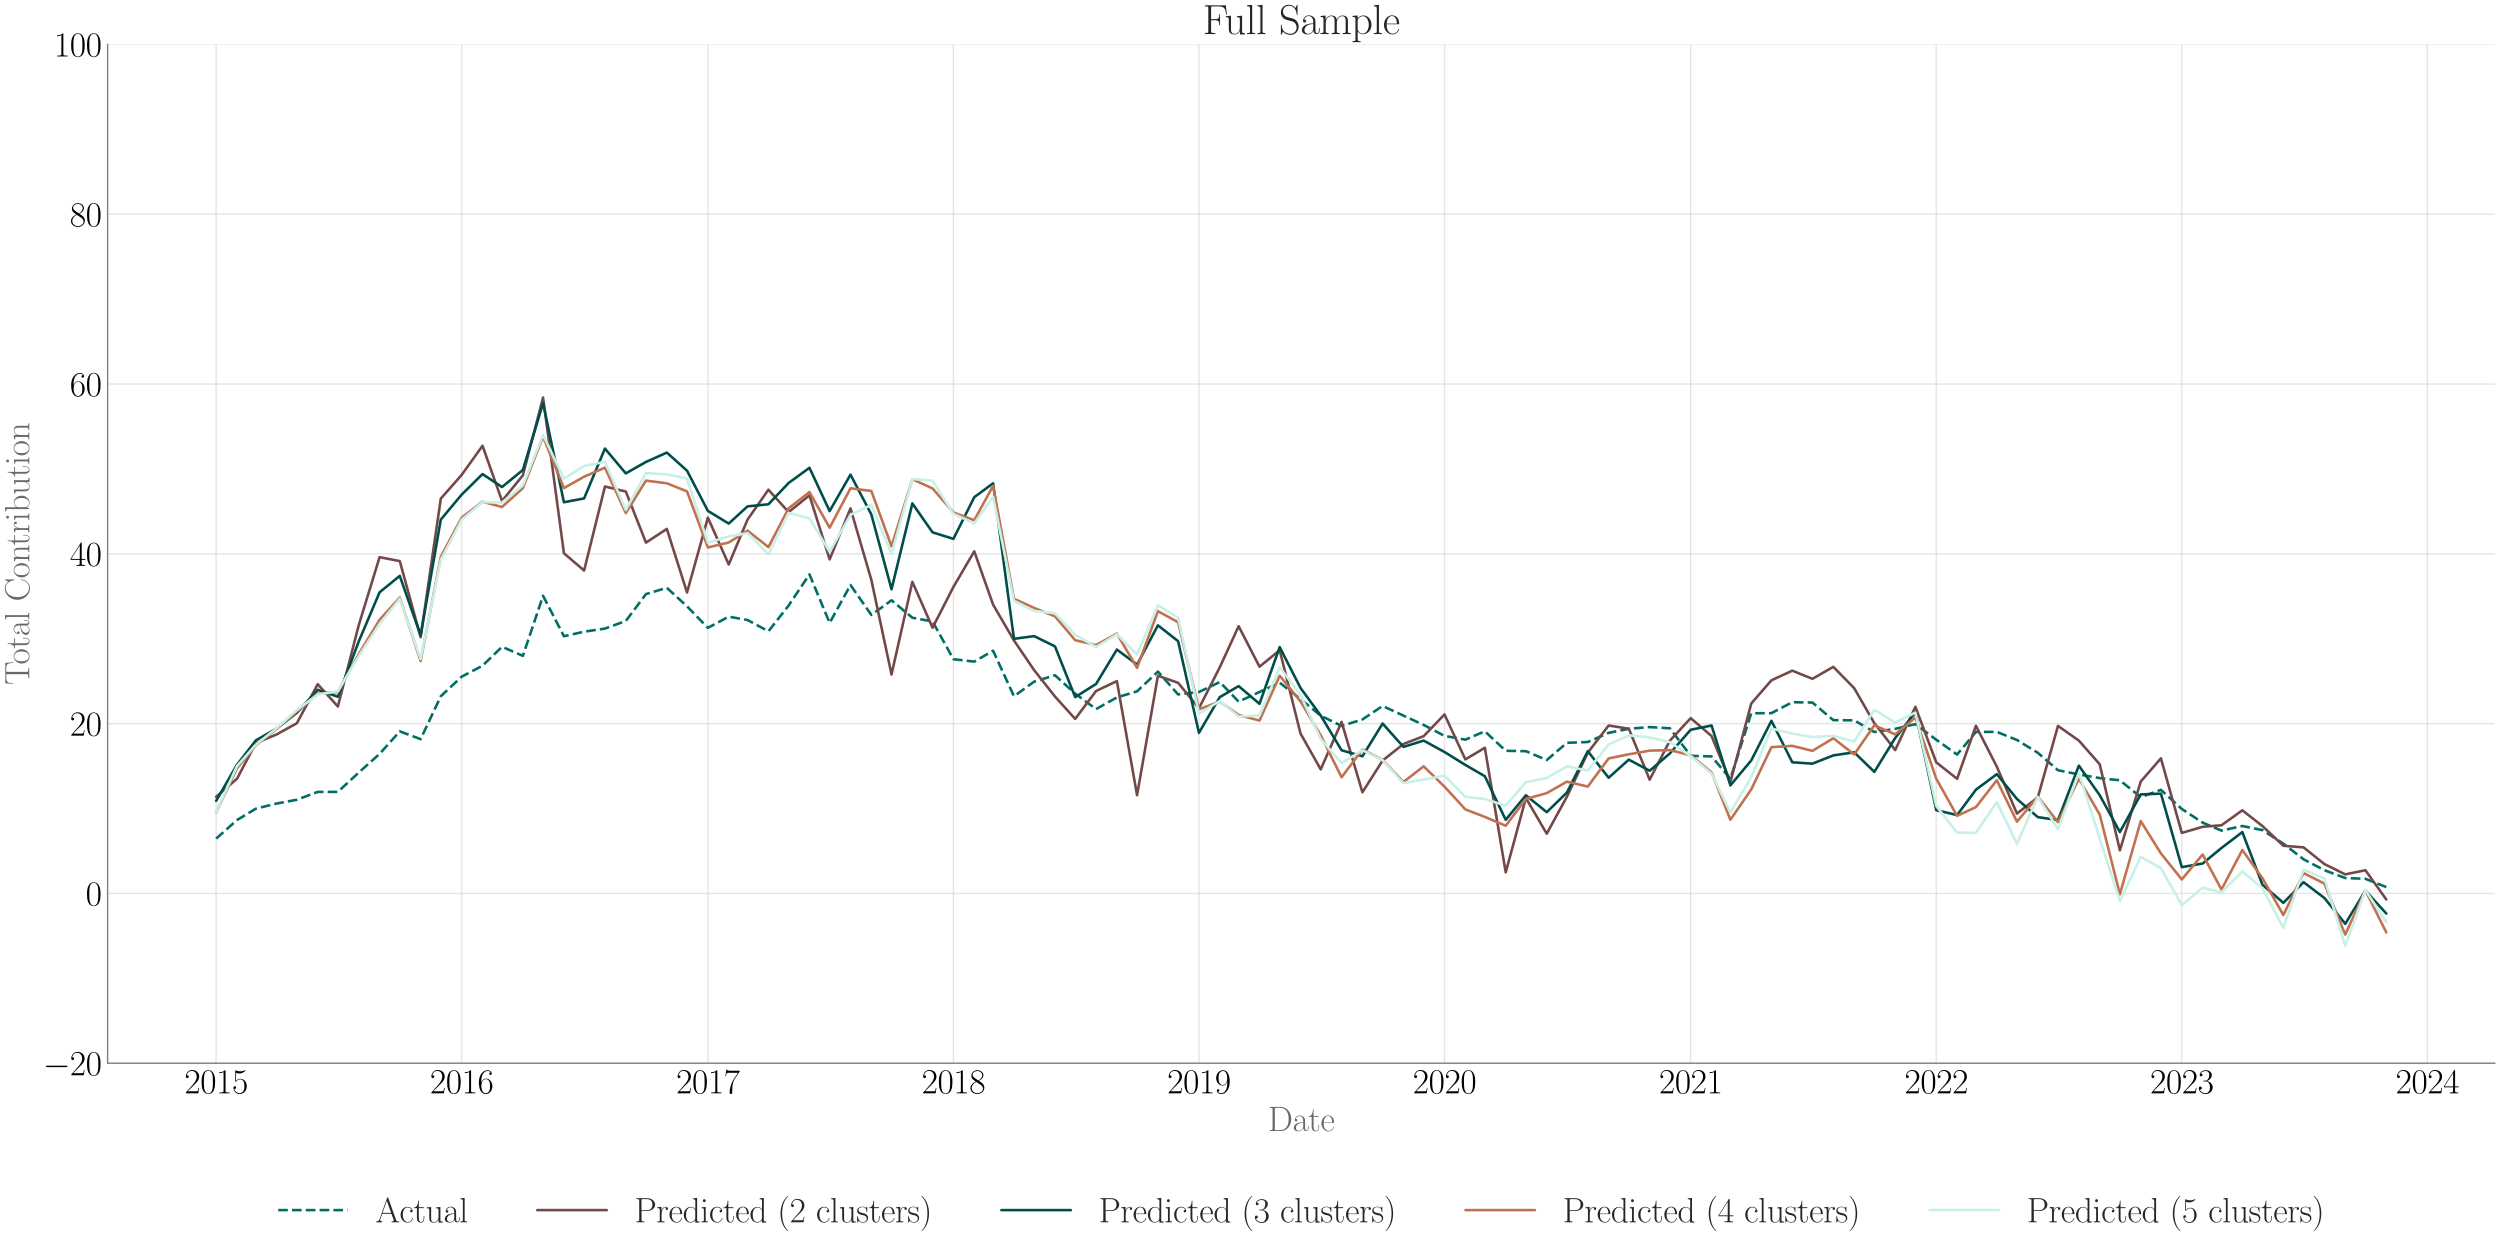 <?xml version="1.0" encoding="utf-8" standalone="no"?>
<!DOCTYPE svg PUBLIC "-//W3C//DTD SVG 1.1//EN"
  "http://www.w3.org/Graphics/SVG/1.1/DTD/svg11.dtd">
<svg xmlns:xlink="http://www.w3.org/1999/xlink" width="1440pt" height="720pt" viewBox="0 0 1440 720" xmlns="http://www.w3.org/2000/svg" version="1.1">
 <defs>
  <style type="text/css">*{stroke-linejoin: round; stroke-linecap: butt}</style>
 </defs>
 <g id="figure_1">
  <g id="patch_1">
   <path d="M 0 720 
L 1440 720 
L 1440 0 
L 0 0 
z
" style="fill: #ffffff"/>
  </g>
  <g id="axes_1">
   <g id="patch_2">
    <path d="M 61.987 612.424 
L 1437 612.424 
L 1437 25.605 
L 61.987 25.605 
z
" style="fill: #ffffff"/>
   </g>
   <g id="matplotlib.axis_1">
    <g id="xtick_1">
     <g id="line2d_1">
      <path d="M 124.487 612.424 
L 124.487 25.605 
" clip-path="url(#p8048193bda)" style="fill: none; stroke: #cccccc; stroke-opacity: 0.5; stroke-width: 0.8; stroke-linecap: round"/>
     </g>
     <g id="text_1">
      <!-- $\mathdefault{2015}$ -->
      <g transform="translate(106.211 629.761) scale(0.2 -0.2)">
       <defs>
        <path id="CMR17-32" d="M 2669 989 
L 2554 989 
C 2490 536 2438 459 2413 420 
C 2381 369 1920 369 1830 369 
L 602 369 
C 832 619 1280 1072 1824 1597 
C 2214 1967 2669 2402 2669 3035 
C 2669 3790 2067 4224 1395 4224 
C 691 4224 262 3604 262 3030 
C 262 2780 448 2748 525 2748 
C 589 2748 781 2787 781 3010 
C 781 3207 614 3264 525 3264 
C 486 3264 448 3258 422 3245 
C 544 3790 915 4058 1306 4058 
C 1862 4058 2227 3617 2227 3035 
C 2227 2479 1901 2000 1536 1584 
L 262 146 
L 262 0 
L 2515 0 
L 2669 989 
z
" transform="scale(0.016)"/>
        <path id="CMR17-30" d="M 2688 2025 
C 2688 2416 2682 3080 2413 3591 
C 2176 4039 1798 4198 1466 4198 
C 1158 4198 768 4058 525 3597 
C 269 3118 243 2524 243 2025 
C 243 1661 250 1106 448 619 
C 723 -39 1216 -128 1466 -128 
C 1760 -128 2208 -7 2470 600 
C 2662 1042 2688 1559 2688 2025 
z
M 1466 -26 
C 1056 -26 813 325 723 812 
C 653 1188 653 1738 653 2096 
C 653 2588 653 2997 736 3387 
C 858 3929 1216 4096 1466 4096 
C 1728 4096 2067 3923 2189 3400 
C 2272 3036 2278 2607 2278 2096 
C 2278 1680 2278 1169 2202 792 
C 2067 95 1690 -26 1466 -26 
z
" transform="scale(0.016)"/>
        <path id="CMR17-31" d="M 1702 4058 
C 1702 4192 1696 4192 1606 4192 
C 1357 3916 979 3827 621 3827 
C 602 3827 570 3827 563 3808 
C 557 3795 557 3782 557 3648 
C 755 3648 1088 3686 1344 3839 
L 1344 461 
C 1344 236 1331 160 781 160 
L 589 160 
L 589 0 
C 896 0 1216 0 1523 0 
C 1830 0 2150 0 2458 0 
L 2458 160 
L 2266 160 
C 1715 160 1702 230 1702 458 
L 1702 4058 
z
" transform="scale(0.016)"/>
        <path id="CMR17-35" d="M 730 3692 
C 794 3666 1056 3584 1325 3584 
C 1920 3584 2246 3911 2432 4100 
C 2432 4157 2432 4192 2394 4192 
C 2387 4192 2374 4192 2323 4163 
C 2099 4058 1837 3973 1517 3973 
C 1325 3973 1037 3999 723 4139 
C 653 4171 640 4171 634 4171 
C 602 4171 595 4164 595 4037 
L 595 2203 
C 595 2089 595 2057 659 2057 
C 691 2057 704 2070 736 2114 
C 941 2401 1222 2522 1542 2522 
C 1766 2522 2246 2382 2246 1289 
C 2246 1085 2246 715 2054 421 
C 1894 159 1645 25 1370 25 
C 947 25 518 320 403 814 
C 429 807 480 795 506 795 
C 589 795 749 840 749 1038 
C 749 1210 627 1280 506 1280 
C 358 1280 262 1190 262 1011 
C 262 454 704 -128 1382 -128 
C 2042 -128 2669 440 2669 1264 
C 2669 2030 2170 2624 1549 2624 
C 1222 2624 947 2503 730 2274 
L 730 3692 
z
" transform="scale(0.016)"/>
       </defs>
       <use xlink:href="#CMR17-32" transform="scale(0.996)"/>
       <use xlink:href="#CMR17-30" transform="translate(45.69 0) scale(0.996)"/>
       <use xlink:href="#CMR17-31" transform="translate(91.381 0) scale(0.996)"/>
       <use xlink:href="#CMR17-35" transform="translate(137.071 0) scale(0.996)"/>
      </g>
     </g>
    </g>
    <g id="xtick_2">
     <g id="line2d_2">
      <path d="M 265.918 612.424 
L 265.918 25.605 
" clip-path="url(#p8048193bda)" style="fill: none; stroke: #cccccc; stroke-opacity: 0.5; stroke-width: 0.8; stroke-linecap: round"/>
     </g>
     <g id="text_2">
      <!-- $\mathdefault{2016}$ -->
      <g transform="translate(247.641 629.761) scale(0.2 -0.2)">
       <defs>
        <path id="CMR17-36" d="M 678 2176 
C 678 3690 1395 4032 1811 4032 
C 1946 4032 2272 4009 2400 3776 
C 2298 3776 2106 3776 2106 3553 
C 2106 3381 2246 3323 2336 3323 
C 2394 3323 2566 3348 2566 3560 
C 2566 3954 2246 4179 1805 4179 
C 1043 4179 243 3390 243 1984 
C 243 253 966 -128 1478 -128 
C 2099 -128 2688 427 2688 1283 
C 2688 2081 2170 2662 1517 2662 
C 1126 2662 838 2407 678 1960 
L 678 2176 
z
M 1478 25 
C 691 25 691 1200 691 1436 
C 691 1896 909 2560 1504 2560 
C 1613 2560 1926 2560 2138 2120 
C 2253 1870 2253 1609 2253 1289 
C 2253 944 2253 690 2118 434 
C 1978 171 1773 25 1478 25 
z
" transform="scale(0.016)"/>
       </defs>
       <use xlink:href="#CMR17-32" transform="scale(0.996)"/>
       <use xlink:href="#CMR17-30" transform="translate(45.69 0) scale(0.996)"/>
       <use xlink:href="#CMR17-31" transform="translate(91.381 0) scale(0.996)"/>
       <use xlink:href="#CMR17-36" transform="translate(137.071 0) scale(0.996)"/>
      </g>
     </g>
    </g>
    <g id="xtick_3">
     <g id="line2d_3">
      <path d="M 407.735 612.424 
L 407.735 25.605 
" clip-path="url(#p8048193bda)" style="fill: none; stroke: #cccccc; stroke-opacity: 0.5; stroke-width: 0.8; stroke-linecap: round"/>
     </g>
     <g id="text_3">
      <!-- $\mathdefault{2017}$ -->
      <g transform="translate(389.459 629.761) scale(0.2 -0.2)">
       <defs>
        <path id="CMR17-37" d="M 2886 3941 
L 2886 4081 
L 1382 4081 
C 634 4081 621 4165 595 4288 
L 480 4288 
L 294 3094 
L 410 3094 
C 429 3215 474 3540 550 3661 
C 589 3712 1062 3712 1171 3712 
L 2579 3712 
L 1869 2661 
C 1395 1954 1069 999 1069 165 
C 1069 89 1069 -128 1299 -128 
C 1530 -128 1530 89 1530 171 
L 1530 465 
C 1530 1508 1709 2196 2003 2636 
L 2886 3941 
z
" transform="scale(0.016)"/>
       </defs>
       <use xlink:href="#CMR17-32" transform="scale(0.996)"/>
       <use xlink:href="#CMR17-30" transform="translate(45.69 0) scale(0.996)"/>
       <use xlink:href="#CMR17-31" transform="translate(91.381 0) scale(0.996)"/>
       <use xlink:href="#CMR17-37" transform="translate(137.071 0) scale(0.996)"/>
      </g>
     </g>
    </g>
    <g id="xtick_4">
     <g id="line2d_4">
      <path d="M 549.166 612.424 
L 549.166 25.605 
" clip-path="url(#p8048193bda)" style="fill: none; stroke: #cccccc; stroke-opacity: 0.5; stroke-width: 0.8; stroke-linecap: round"/>
     </g>
     <g id="text_4">
      <!-- $\mathdefault{2018}$ -->
      <g transform="translate(530.89 629.761) scale(0.2 -0.2)">
       <defs>
        <path id="CMR17-38" d="M 1741 2264 
C 2144 2467 2554 2773 2554 3263 
C 2554 3841 1990 4179 1472 4179 
C 890 4179 378 3759 378 3180 
C 378 3021 416 2747 666 2505 
C 730 2442 998 2251 1171 2130 
C 883 1983 211 1634 211 934 
C 211 279 838 -128 1459 -128 
C 2144 -128 2720 362 2720 1010 
C 2720 1590 2330 1857 2074 2029 
L 1741 2264 
z
M 902 2822 
C 851 2854 595 3051 595 3351 
C 595 3739 998 4032 1459 4032 
C 1965 4032 2336 3676 2336 3262 
C 2336 2669 1670 2331 1638 2331 
C 1632 2331 1626 2331 1574 2370 
L 902 2822 
z
M 2080 1519 
C 2176 1449 2483 1240 2483 851 
C 2483 381 2010 25 1472 25 
C 890 25 448 438 448 940 
C 448 1443 838 1862 1280 2060 
L 2080 1519 
z
" transform="scale(0.016)"/>
       </defs>
       <use xlink:href="#CMR17-32" transform="scale(0.996)"/>
       <use xlink:href="#CMR17-30" transform="translate(45.69 0) scale(0.996)"/>
       <use xlink:href="#CMR17-31" transform="translate(91.381 0) scale(0.996)"/>
       <use xlink:href="#CMR17-38" transform="translate(137.071 0) scale(0.996)"/>
      </g>
     </g>
    </g>
    <g id="xtick_5">
     <g id="line2d_5">
      <path d="M 690.596 612.424 
L 690.596 25.605 
" clip-path="url(#p8048193bda)" style="fill: none; stroke: #cccccc; stroke-opacity: 0.5; stroke-width: 0.8; stroke-linecap: round"/>
     </g>
     <g id="text_5">
      <!-- $\mathdefault{2019}$ -->
      <g transform="translate(672.32 629.761) scale(0.2 -0.2)">
       <defs>
        <path id="CMR17-39" d="M 2253 1864 
C 2253 464 1670 31 1190 31 
C 1043 31 685 31 538 294 
C 704 268 826 357 826 518 
C 826 692 685 749 595 749 
C 538 749 365 723 365 506 
C 365 71 742 -128 1203 -128 
C 1939 -128 2688 674 2688 2073 
C 2688 3817 1971 4179 1485 4179 
C 851 4179 243 3628 243 2778 
C 243 1991 762 1408 1414 1408 
C 1952 1408 2189 1903 2253 2112 
L 2253 1864 
z
M 1427 1510 
C 1254 1510 1011 1542 813 1922 
C 678 2169 678 2461 678 2771 
C 678 3146 678 3405 858 3684 
C 947 3817 1114 4032 1485 4032 
C 2240 4032 2240 2885 2240 2632 
C 2240 2182 2035 1510 1427 1510 
z
" transform="scale(0.016)"/>
       </defs>
       <use xlink:href="#CMR17-32" transform="scale(0.996)"/>
       <use xlink:href="#CMR17-30" transform="translate(45.69 0) scale(0.996)"/>
       <use xlink:href="#CMR17-31" transform="translate(91.381 0) scale(0.996)"/>
       <use xlink:href="#CMR17-39" transform="translate(137.071 0) scale(0.996)"/>
      </g>
     </g>
    </g>
    <g id="xtick_6">
     <g id="line2d_6">
      <path d="M 832.026 612.424 
L 832.026 25.605 
" clip-path="url(#p8048193bda)" style="fill: none; stroke: #cccccc; stroke-opacity: 0.5; stroke-width: 0.8; stroke-linecap: round"/>
     </g>
     <g id="text_6">
      <!-- $\mathdefault{2020}$ -->
      <g transform="translate(813.75 629.761) scale(0.2 -0.2)">
       <use xlink:href="#CMR17-32" transform="scale(0.996)"/>
       <use xlink:href="#CMR17-30" transform="translate(45.69 0) scale(0.996)"/>
       <use xlink:href="#CMR17-32" transform="translate(91.381 0) scale(0.996)"/>
       <use xlink:href="#CMR17-30" transform="translate(137.071 0) scale(0.996)"/>
      </g>
     </g>
    </g>
    <g id="xtick_7">
     <g id="line2d_7">
      <path d="M 973.844 612.424 
L 973.844 25.605 
" clip-path="url(#p8048193bda)" style="fill: none; stroke: #cccccc; stroke-opacity: 0.5; stroke-width: 0.8; stroke-linecap: round"/>
     </g>
     <g id="text_7">
      <!-- $\mathdefault{2021}$ -->
      <g transform="translate(955.568 629.761) scale(0.2 -0.2)">
       <use xlink:href="#CMR17-32" transform="scale(0.996)"/>
       <use xlink:href="#CMR17-30" transform="translate(45.69 0) scale(0.996)"/>
       <use xlink:href="#CMR17-32" transform="translate(91.381 0) scale(0.996)"/>
       <use xlink:href="#CMR17-31" transform="translate(137.071 0) scale(0.996)"/>
      </g>
     </g>
    </g>
    <g id="xtick_8">
     <g id="line2d_8">
      <path d="M 1115.275 612.424 
L 1115.275 25.605 
" clip-path="url(#p8048193bda)" style="fill: none; stroke: #cccccc; stroke-opacity: 0.5; stroke-width: 0.8; stroke-linecap: round"/>
     </g>
     <g id="text_8">
      <!-- $\mathdefault{2022}$ -->
      <g transform="translate(1096.999 629.761) scale(0.2 -0.2)">
       <use xlink:href="#CMR17-32" transform="scale(0.996)"/>
       <use xlink:href="#CMR17-30" transform="translate(45.69 0) scale(0.996)"/>
       <use xlink:href="#CMR17-32" transform="translate(91.381 0) scale(0.996)"/>
       <use xlink:href="#CMR17-32" transform="translate(137.071 0) scale(0.996)"/>
      </g>
     </g>
    </g>
    <g id="xtick_9">
     <g id="line2d_9">
      <path d="M 1256.705 612.424 
L 1256.705 25.605 
" clip-path="url(#p8048193bda)" style="fill: none; stroke: #cccccc; stroke-opacity: 0.5; stroke-width: 0.8; stroke-linecap: round"/>
     </g>
     <g id="text_9">
      <!-- $\mathdefault{2023}$ -->
      <g transform="translate(1238.429 629.761) scale(0.2 -0.2)">
       <defs>
        <path id="CMR17-33" d="M 1414 2157 
C 1984 2157 2234 1662 2234 1090 
C 2234 320 1824 25 1453 25 
C 1114 25 563 194 390 693 
C 422 680 454 680 486 680 
C 640 680 755 782 755 948 
C 755 1133 614 1216 486 1216 
C 378 1216 211 1165 211 926 
C 211 335 787 -128 1466 -128 
C 2176 -128 2720 430 2720 1085 
C 2720 1707 2208 2157 1600 2227 
C 2086 2328 2554 2756 2554 3329 
C 2554 3820 2048 4179 1472 4179 
C 890 4179 378 3829 378 3329 
C 378 3110 544 3072 627 3072 
C 762 3072 877 3155 877 3321 
C 877 3486 762 3569 627 3569 
C 602 3569 570 3569 544 3557 
C 730 3959 1235 4032 1459 4032 
C 1683 4032 2106 3925 2106 3320 
C 2106 3143 2080 2828 1862 2550 
C 1670 2304 1453 2304 1242 2284 
C 1210 2284 1062 2269 1037 2269 
C 992 2263 966 2257 966 2208 
C 966 2163 973 2157 1101 2157 
L 1414 2157 
z
" transform="scale(0.016)"/>
       </defs>
       <use xlink:href="#CMR17-32" transform="scale(0.996)"/>
       <use xlink:href="#CMR17-30" transform="translate(45.69 0) scale(0.996)"/>
       <use xlink:href="#CMR17-32" transform="translate(91.381 0) scale(0.996)"/>
       <use xlink:href="#CMR17-33" transform="translate(137.071 0) scale(0.996)"/>
      </g>
     </g>
    </g>
    <g id="xtick_10">
     <g id="line2d_10">
      <path d="M 1398.135 612.424 
L 1398.135 25.605 
" clip-path="url(#p8048193bda)" style="fill: none; stroke: #cccccc; stroke-opacity: 0.5; stroke-width: 0.8; stroke-linecap: round"/>
     </g>
     <g id="text_10">
      <!-- $\mathdefault{2024}$ -->
      <g transform="translate(1379.859 629.761) scale(0.2 -0.2)">
       <defs>
        <path id="CMR17-34" d="M 2150 4122 
C 2150 4256 2144 4256 2029 4256 
L 128 1254 
L 128 1088 
L 1779 1088 
L 1779 457 
C 1779 224 1766 160 1318 160 
L 1197 160 
L 1197 0 
C 1402 0 1747 0 1965 0 
C 2182 0 2528 0 2733 0 
L 2733 160 
L 2611 160 
C 2163 160 2150 224 2150 457 
L 2150 1088 
L 2803 1088 
L 2803 1254 
L 2150 1254 
L 2150 4122 
z
M 1798 3703 
L 1798 1254 
L 256 1254 
L 1798 3703 
z
" transform="scale(0.016)"/>
       </defs>
       <use xlink:href="#CMR17-32" transform="scale(0.996)"/>
       <use xlink:href="#CMR17-30" transform="translate(45.69 0) scale(0.996)"/>
       <use xlink:href="#CMR17-32" transform="translate(91.381 0) scale(0.996)"/>
       <use xlink:href="#CMR17-34" transform="translate(137.071 0) scale(0.996)"/>
      </g>
     </g>
    </g>
    <g id="text_11">
     <!-- Date -->
     <g style="fill: #696969" transform="translate(730.308 651.473) scale(0.2 -0.2)">
      <defs>
       <path id="CMR17-44" d="M 333 4352 
L 333 4186 
C 774 4186 845 4186 845 3900 
L 845 452 
C 845 166 774 166 333 166 
L 333 0 
L 2368 0 
C 3398 0 4224 943 4224 2141 
C 4224 3346 3411 4352 2368 4352 
L 333 4352 
z
M 1523 166 
C 1267 166 1254 197 1254 414 
L 1254 3938 
C 1254 4155 1267 4186 1523 4186 
L 2240 4186 
C 2771 4186 3750 3874 3750 2141 
C 3750 1242 3488 879 3366 707 
C 3213 510 2848 166 2240 166 
L 1523 166 
z
" transform="scale(0.016)"/>
       <path id="CMR17-61" d="M 2304 1653 
C 2304 2072 2304 2294 2035 2543 
C 1798 2752 1523 2816 1306 2816 
C 800 2816 435 2407 435 1971 
C 435 1728 627 1728 666 1728 
C 749 1728 896 1778 896 1954 
C 896 2112 774 2181 666 2181 
C 640 2181 608 2174 589 2168 
C 723 2592 1069 2714 1293 2714 
C 1613 2714 1965 2429 1965 1885 
L 1965 1600 
C 1587 1600 1133 1549 774 1357 
C 371 1133 256 813 256 570 
C 256 77 832 -64 1171 -64 
C 1523 -64 1850 139 1990 511 
C 2003 233 2182 -18 2464 -18 
C 2598 -18 2938 70 2938 567 
L 2938 920 
L 2822 920 
L 2822 562 
C 2822 178 2650 128 2566 128 
C 2304 128 2304 458 2304 738 
L 2304 1653 
z
M 1965 870 
C 1965 317 1568 38 1216 38 
C 896 38 646 275 646 570 
C 646 761 730 1100 1101 1305 
C 1408 1478 1760 1504 1965 1504 
L 1965 870 
z
" transform="scale(0.016)"/>
       <path id="CMR17-74" d="M 966 2560 
L 1862 2560 
L 1862 2725 
L 966 2725 
L 966 3904 
L 851 3904 
C 838 3245 614 2668 70 2668 
L 70 2560 
L 627 2560 
L 627 771 
C 627 650 627 -64 1370 -64 
C 1747 -64 1965 306 1965 777 
L 1965 1140 
L 1850 1140 
L 1850 783 
C 1850 344 1677 51 1408 51 
C 1222 51 966 178 966 758 
L 966 2560 
z
" transform="scale(0.016)"/>
       <path id="CMR17-65" d="M 2438 1472 
C 2464 1498 2464 1511 2464 1576 
C 2464 2238 2118 2816 1389 2816 
C 710 2816 173 2169 173 1383 
C 173 551 781 -64 1459 -64 
C 2176 -64 2458 607 2458 740 
C 2458 784 2419 784 2406 784 
C 2362 784 2355 771 2330 696 
C 2189 265 1837 51 1504 51 
C 1229 51 954 203 781 480 
C 582 803 582 1176 582 1472 
L 2438 1472 
z
M 589 1568 
C 634 2505 1126 2714 1382 2714 
C 1818 2714 2112 2297 2118 1568 
L 589 1568 
z
" transform="scale(0.016)"/>
      </defs>
      <use xlink:href="#CMR17-44" transform="scale(0.996)"/>
      <use xlink:href="#CMR17-61" transform="translate(70.394 0) scale(0.996)"/>
      <use xlink:href="#CMR17-74" transform="translate(116.084 0) scale(0.996)"/>
      <use xlink:href="#CMR17-65" transform="translate(151.365 0) scale(0.996)"/>
     </g>
    </g>
   </g>
   <g id="matplotlib.axis_2">
    <g id="ytick_1">
     <g id="line2d_11">
      <path d="M 61.987 612.424 
L 1437 612.424 
" clip-path="url(#p8048193bda)" style="fill: none; stroke: #cccccc; stroke-opacity: 0.5; stroke-width: 0.8; stroke-linecap: round"/>
     </g>
     <g id="text_12">
      <!-- $\mathdefault{−20}$ -->
      <g transform="translate(24.713 619.342) scale(0.2 -0.2)">
       <defs>
        <path id="CMSY10-0" d="M 4218 1472 
C 4326 1472 4442 1472 4442 1600 
C 4442 1728 4326 1728 4218 1728 
L 755 1728 
C 646 1728 531 1728 531 1600 
C 531 1472 646 1472 755 1472 
L 4218 1472 
z
" transform="scale(0.016)"/>
       </defs>
       <use xlink:href="#CMSY10-0" transform="scale(0.996)"/>
       <use xlink:href="#CMR17-32" transform="translate(77.487 0) scale(0.996)"/>
       <use xlink:href="#CMR17-30" transform="translate(123.178 0) scale(0.996)"/>
      </g>
     </g>
    </g>
    <g id="ytick_2">
     <g id="line2d_12">
      <path d="M 61.987 514.62 
L 1437 514.62 
" clip-path="url(#p8048193bda)" style="fill: none; stroke: #cccccc; stroke-opacity: 0.5; stroke-width: 0.8; stroke-linecap: round"/>
     </g>
     <g id="text_13">
      <!-- $\mathdefault{0}$ -->
      <g transform="translate(49.348 521.539) scale(0.2 -0.2)">
       <use xlink:href="#CMR17-30" transform="scale(0.996)"/>
      </g>
     </g>
    </g>
    <g id="ytick_3">
     <g id="line2d_13">
      <path d="M 61.987 416.817 
L 1437 416.817 
" clip-path="url(#p8048193bda)" style="fill: none; stroke: #cccccc; stroke-opacity: 0.5; stroke-width: 0.8; stroke-linecap: round"/>
     </g>
     <g id="text_14">
      <!-- $\mathdefault{20}$ -->
      <g transform="translate(40.21 423.736) scale(0.2 -0.2)">
       <use xlink:href="#CMR17-32" transform="scale(0.996)"/>
       <use xlink:href="#CMR17-30" transform="translate(45.69 0) scale(0.996)"/>
      </g>
     </g>
    </g>
    <g id="ytick_4">
     <g id="line2d_14">
      <path d="M 61.987 319.014 
L 1437 319.014 
" clip-path="url(#p8048193bda)" style="fill: none; stroke: #cccccc; stroke-opacity: 0.5; stroke-width: 0.8; stroke-linecap: round"/>
     </g>
     <g id="text_15">
      <!-- $\mathdefault{40}$ -->
      <g transform="translate(40.21 325.933) scale(0.2 -0.2)">
       <use xlink:href="#CMR17-34" transform="scale(0.996)"/>
       <use xlink:href="#CMR17-30" transform="translate(45.69 0) scale(0.996)"/>
      </g>
     </g>
    </g>
    <g id="ytick_5">
     <g id="line2d_15">
      <path d="M 61.987 221.211 
L 1437 221.211 
" clip-path="url(#p8048193bda)" style="fill: none; stroke: #cccccc; stroke-opacity: 0.5; stroke-width: 0.8; stroke-linecap: round"/>
     </g>
     <g id="text_16">
      <!-- $\mathdefault{60}$ -->
      <g transform="translate(40.21 228.129) scale(0.2 -0.2)">
       <use xlink:href="#CMR17-36" transform="scale(0.996)"/>
       <use xlink:href="#CMR17-30" transform="translate(45.69 0) scale(0.996)"/>
      </g>
     </g>
    </g>
    <g id="ytick_6">
     <g id="line2d_16">
      <path d="M 61.987 123.408 
L 1437 123.408 
" clip-path="url(#p8048193bda)" style="fill: none; stroke: #cccccc; stroke-opacity: 0.5; stroke-width: 0.8; stroke-linecap: round"/>
     </g>
     <g id="text_17">
      <!-- $\mathdefault{80}$ -->
      <g transform="translate(40.21 130.326) scale(0.2 -0.2)">
       <use xlink:href="#CMR17-38" transform="scale(0.996)"/>
       <use xlink:href="#CMR17-30" transform="translate(45.69 0) scale(0.996)"/>
      </g>
     </g>
    </g>
    <g id="ytick_7">
     <g id="line2d_17">
      <path d="M 61.987 25.605 
L 1437 25.605 
" clip-path="url(#p8048193bda)" style="fill: none; stroke: #cccccc; stroke-opacity: 0.5; stroke-width: 0.8; stroke-linecap: round"/>
     </g>
     <g id="text_18">
      <!-- $\mathdefault{100}$ -->
      <g transform="translate(31.072 32.523) scale(0.2 -0.2)">
       <use xlink:href="#CMR17-31" transform="scale(0.996)"/>
       <use xlink:href="#CMR17-30" transform="translate(45.69 0) scale(0.996)"/>
       <use xlink:href="#CMR17-30" transform="translate(91.381 0) scale(0.996)"/>
      </g>
     </g>
    </g>
    <g id="text_19">
     <!-- Total Contribution -->
     <g style="fill: #696969" transform="translate(16.837 394.491) rotate(-90) scale(0.2 -0.2)">
      <defs>
       <path id="CMR17-54" d="M 3981 4326 
L 288 4326 
L 179 2918 
L 294 2918 
C 378 3976 467 4160 1453 4160 
C 1568 4160 1754 4160 1805 4154 
C 1926 4135 1926 4058 1926 3912 
L 1926 459 
C 1926 230 1907 160 1376 160 
L 1197 160 
L 1197 0 
C 1504 0 1824 0 2138 0 
C 2451 0 2771 0 3078 0 
L 3078 160 
L 2899 160 
C 2368 160 2349 230 2349 459 
L 2349 3912 
C 2349 4052 2349 4129 2464 4154 
C 2515 4160 2701 4160 2816 4160 
C 3795 4160 3891 3976 3974 2918 
L 4090 2918 
L 3981 4326 
z
" transform="scale(0.016)"/>
       <path id="CMR17-6f" d="M 2758 1356 
C 2758 2176 2163 2816 1466 2816 
C 768 2816 173 2176 173 1356 
C 173 551 768 -64 1466 -64 
C 2163 -64 2758 551 2758 1356 
z
M 1466 51 
C 1165 51 909 230 762 480 
C 602 767 582 1126 582 1408 
C 582 1677 595 2010 762 2298 
C 890 2509 1139 2714 1466 2714 
C 1754 2714 1997 2554 2150 2330 
C 2349 2029 2349 1607 2349 1408 
C 2349 1158 2336 775 2163 467 
C 1984 173 1709 51 1466 51 
z
" transform="scale(0.016)"/>
       <path id="CMR17-6c" d="M 979 4396 
L 218 4326 
L 218 4160 
C 595 4160 653 4122 653 3817 
L 653 426 
C 653 184 627 153 218 153 
L 218 -13 
C 371 0 653 0 813 0 
C 979 0 1261 0 1414 -13 
L 1414 153 
C 1005 153 979 178 979 426 
L 979 4396 
z
" transform="scale(0.016)"/>
       <path id="CMR17-43" d="M 3974 4289 
C 3974 4403 3968 4410 3930 4410 
C 3904 4410 3898 4403 3853 4327 
L 3571 3792 
C 3258 4187 2874 4416 2381 4416 
C 1286 4416 294 3456 294 2148 
C 294 826 1286 -128 2387 -128 
C 3366 -128 3974 730 3974 1461 
C 3974 1524 3974 1550 3917 1550 
C 3866 1550 3866 1531 3859 1474 
C 3808 585 3168 38 2477 38 
C 1824 38 781 495 781 2147 
C 781 3805 1843 4250 2464 4250 
C 3187 4250 3712 3628 3834 2745 
C 3846 2668 3846 2655 3904 2655 
C 3974 2655 3974 2668 3974 2783 
L 3974 4289 
z
" transform="scale(0.016)"/>
       <path id="CMR17-6e" d="M 2656 1933 
C 2656 2259 2592 2790 1837 2790 
C 1331 2790 1069 2400 973 2144 
L 966 2144 
L 966 2790 
L 211 2720 
L 211 2554 
C 589 2554 646 2515 646 2208 
L 646 428 
C 646 184 621 153 211 153 
L 211 -13 
C 365 0 646 0 813 0 
C 979 0 1267 0 1421 -13 
L 1421 153 
C 1011 153 986 178 986 428 
L 986 1658 
C 986 2247 1344 2688 1792 2688 
C 2266 2688 2317 2266 2317 1958 
L 2317 428 
C 2317 184 2291 153 1882 153 
L 1882 -13 
C 2035 0 2317 0 2483 0 
C 2650 0 2938 0 3091 -13 
L 3091 153 
C 2682 153 2656 178 2656 428 
L 2656 1933 
z
" transform="scale(0.016)"/>
       <path id="CMR17-72" d="M 960 1497 
C 960 2112 1222 2688 1702 2688 
C 1747 2688 1792 2682 1837 2662 
C 1837 2662 1696 2617 1696 2452 
C 1696 2298 1818 2234 1914 2234 
C 1990 2234 2131 2279 2131 2458 
C 2131 2663 1926 2790 1709 2790 
C 1222 2790 1011 2317 947 2093 
L 941 2093 
L 941 2790 
L 198 2720 
L 198 2554 
C 576 2554 634 2515 634 2208 
L 634 428 
C 634 184 608 153 198 153 
L 198 -13 
C 352 0 646 0 813 0 
C 998 0 1325 0 1498 -13 
L 1498 153 
C 1037 153 960 153 960 440 
L 960 1497 
z
" transform="scale(0.016)"/>
       <path id="CMR17-69" d="M 992 3909 
C 992 4049 877 4170 730 4170 
C 589 4170 467 4056 467 3909 
C 467 3769 582 3648 730 3648 
C 870 3648 992 3763 992 3909 
z
M 243 2706 
L 243 2541 
C 602 2541 653 2502 653 2197 
L 653 427 
C 653 184 627 153 218 153 
L 218 -13 
C 371 0 646 0 806 0 
C 960 0 1222 0 1370 -13 
L 1370 153 
C 992 153 979 191 979 420 
L 979 2776 
L 243 2706 
z
" transform="scale(0.016)"/>
       <path id="CMR17-62" d="M 960 4396 
L 198 4326 
L 198 4160 
C 576 4160 634 4122 634 3817 
L 634 -13 
L 749 -13 
L 934 441 
C 1120 141 1395 -64 1766 -64 
C 2406 -64 3053 500 3053 1370 
C 3053 2188 2477 2790 1830 2790 
C 1434 2790 1152 2579 960 2330 
L 960 4396 
z
M 973 2004 
C 973 2118 973 2138 1062 2272 
C 1312 2657 1670 2688 1792 2688 
C 1984 2688 2643 2585 2643 1376 
C 2643 108 1888 38 1734 38 
C 1536 38 1248 114 1043 486 
C 973 608 973 621 973 735 
L 973 2004 
z
" transform="scale(0.016)"/>
       <path id="CMR17-75" d="M 1882 2693 
L 1882 2528 
C 2259 2528 2317 2489 2317 2186 
L 2317 1032 
C 2317 500 2029 38 1555 38 
C 1030 38 986 348 986 678 
L 986 2763 
L 211 2693 
L 211 2528 
C 467 2528 640 2528 646 2274 
L 646 1058 
C 646 633 646 361 813 183 
C 896 101 1056 -64 1517 -64 
C 2061 -64 2272 377 2323 506 
L 2330 506 
L 2330 -63 
L 3091 -63 
L 3091 128 
C 2714 128 2656 166 2656 473 
L 2656 2763 
L 1882 2693 
z
" transform="scale(0.016)"/>
      </defs>
      <use xlink:href="#CMR17-54" transform="scale(0.996)"/>
      <use xlink:href="#CMR17-6f" transform="translate(58.703 0) scale(0.996)"/>
      <use xlink:href="#CMR17-74" transform="translate(104.393 0) scale(0.996)"/>
      <use xlink:href="#CMR17-61" transform="translate(139.674 0) scale(0.996)"/>
      <use xlink:href="#CMR17-6c" transform="translate(185.364 0) scale(0.996)"/>
      <use xlink:href="#CMR17-43" transform="translate(240.311 0) scale(0.996)"/>
      <use xlink:href="#CMR17-6f" transform="translate(306.821 0) scale(0.996)"/>
      <use xlink:href="#CMR17-6e" transform="translate(352.512 0) scale(0.996)"/>
      <use xlink:href="#CMR17-74" transform="translate(400.805 0) scale(0.996)"/>
      <use xlink:href="#CMR17-72" transform="translate(436.085 0) scale(0.996)"/>
      <use xlink:href="#CMR17-69" transform="translate(471.366 0) scale(0.996)"/>
      <use xlink:href="#CMR17-62" transform="translate(496.237 0) scale(0.996)"/>
      <use xlink:href="#CMR17-75" transform="translate(547.133 0) scale(0.996)"/>
      <use xlink:href="#CMR17-74" transform="translate(598.028 0) scale(0.996)"/>
      <use xlink:href="#CMR17-69" transform="translate(633.309 0) scale(0.996)"/>
      <use xlink:href="#CMR17-6f" transform="translate(658.18 0) scale(0.996)"/>
      <use xlink:href="#CMR17-6e" transform="translate(703.87 0) scale(0.996)"/>
     </g>
    </g>
   </g>
   <g id="line2d_18">
    <path d="M 124.487 483.055 
L 136.499 472.354 
L 136.499 472.354 
L 147.348 465.794 
L 147.348 465.794 
L 159.36 462.822 
L 159.36 462.822 
L 170.985 460.666 
L 170.985 460.666 
L 182.997 456.126 
L 182.997 456.126 
L 194.621 456.119 
L 194.621 456.119 
L 206.633 444.986 
L 206.633 444.986 
L 218.645 434.231 
L 218.645 434.231 
L 230.269 421.263 
L 230.269 421.263 
L 242.281 425.737 
L 242.281 425.737 
L 253.906 401.012 
L 253.906 401.012 
L 265.918 389.779 
L 265.918 389.779 
L 277.929 383.457 
L 277.929 383.457 
L 289.166 372.549 
L 289.166 372.549 
L 301.178 377.765 
L 301.178 377.765 
L 312.803 343.175 
L 312.803 343.175 
L 324.815 366.464 
L 324.815 366.464 
L 336.439 363.867 
L 336.439 363.867 
L 348.451 362.057 
L 348.451 362.057 
L 360.463 357.676 
L 360.463 357.676 
L 372.087 342.188 
L 372.087 342.188 
L 384.099 338.572 
L 384.099 338.572 
L 395.723 349.231 
L 395.723 349.231 
L 407.735 361.644 
L 407.735 361.644 
L 419.747 355.199 
L 419.747 355.199 
L 430.597 357.127 
L 430.597 357.127 
L 442.609 363.616 
L 442.609 363.616 
L 454.233 348.797 
L 454.233 348.797 
L 466.245 330.836 
L 466.245 330.836 
L 477.869 358.804 
L 477.869 358.804 
L 489.881 336.973 
L 489.881 336.973 
L 501.893 354.208 
L 501.893 354.208 
L 513.518 345.773 
L 513.518 345.773 
L 525.529 355.817 
L 525.529 355.817 
L 537.154 357.961 
L 537.154 357.961 
L 549.166 379.706 
L 549.166 379.706 
L 561.178 381.082 
L 561.178 381.082 
L 572.027 374.822 
L 572.027 374.822 
L 584.039 401.039 
L 584.039 401.039 
L 595.663 392.627 
L 595.663 392.627 
L 607.675 388.948 
L 607.675 388.948 
L 619.3 399.547 
L 619.3 399.547 
L 631.312 408.438 
L 631.312 408.438 
L 643.324 401.719 
L 643.324 401.719 
L 654.948 398.203 
L 654.948 398.203 
L 666.96 386.847 
L 666.96 386.847 
L 678.584 399.994 
L 678.584 399.994 
L 690.596 398.578 
L 690.596 398.578 
L 702.608 392.862 
L 702.608 392.862 
L 713.457 404.146 
L 713.457 404.146 
L 737.094 393.224 
L 737.094 393.224 
L 749.106 402.689 
L 749.106 402.689 
L 760.73 412.214 
L 760.73 412.214 
L 772.742 418.133 
L 772.742 418.133 
L 784.754 414.398 
L 784.754 414.398 
L 796.378 406.649 
L 796.378 406.649 
L 820.015 417.552 
L 820.015 417.552 
L 832.026 423.873 
L 832.026 423.873 
L 844.038 426.046 
L 844.038 426.046 
L 855.275 421.233 
L 855.275 421.233 
L 867.287 432.463 
L 867.287 432.463 
L 878.912 432.69 
L 878.912 432.69 
L 890.924 437.795 
L 890.924 437.795 
L 902.548 427.867 
L 902.548 427.867 
L 914.56 427.393 
L 914.56 427.393 
L 926.572 422.129 
L 926.572 422.129 
L 938.196 419.759 
L 938.196 419.759 
L 950.208 418.809 
L 950.208 418.809 
L 961.832 419.493 
L 961.832 419.493 
L 973.844 435.362 
L 973.844 435.362 
L 985.856 435.702 
L 985.856 435.702 
L 996.706 448.554 
L 996.706 448.554 
L 1008.718 410.834 
L 1008.718 410.834 
L 1020.342 410.765 
L 1020.342 410.765 
L 1032.354 404.468 
L 1032.354 404.468 
L 1043.978 404.677 
L 1043.978 404.677 
L 1055.99 414.803 
L 1055.99 414.803 
L 1068.002 414.911 
L 1068.002 414.911 
L 1079.627 421.626 
L 1079.627 421.626 
L 1091.638 419.825 
L 1091.638 419.825 
L 1103.263 417.112 
L 1103.263 417.112 
L 1115.275 426.084 
L 1115.275 426.084 
L 1127.287 434.606 
L 1127.287 434.606 
L 1138.136 421.571 
L 1138.136 421.571 
L 1150.148 421.557 
L 1150.148 421.557 
L 1161.772 426.234 
L 1161.772 426.234 
L 1173.784 433.623 
L 1173.784 433.623 
L 1185.409 443.652 
L 1185.409 443.652 
L 1197.421 446.086 
L 1197.421 446.086 
L 1209.432 448.174 
L 1209.432 448.174 
L 1221.057 449.451 
L 1221.057 449.451 
L 1233.069 459.146 
L 1233.069 459.146 
L 1244.693 454.957 
L 1244.693 454.957 
L 1256.705 465.958 
L 1256.705 465.958 
L 1268.717 473.834 
L 1268.717 473.834 
L 1279.566 478.421 
L 1279.566 478.421 
L 1291.578 475.788 
L 1291.578 475.788 
L 1303.203 478.154 
L 1303.203 478.154 
L 1315.215 485.954 
L 1315.215 485.954 
L 1326.839 494.954 
L 1326.839 494.954 
L 1338.851 501.24 
L 1338.851 501.24 
L 1350.863 505.739 
L 1350.863 505.739 
L 1362.487 506.195 
L 1362.487 506.195 
L 1374.499 510.97 
L 1374.499 510.97 
" clip-path="url(#p8048193bda)" style="fill: none; stroke-dasharray: 5.55,2.4; stroke-dashoffset: 0; stroke: #006e64; stroke-width: 1.5"/>
   </g>
   <g id="line2d_19">
    <path d="M 124.487 458.959 
L 136.499 448.558 
L 136.499 448.558 
L 147.348 428.035 
L 147.348 428.035 
L 159.36 423.008 
L 159.36 423.008 
L 170.985 416.589 
L 170.985 416.589 
L 182.997 394.123 
L 182.997 394.123 
L 194.621 406.921 
L 194.621 406.921 
L 206.633 360.101 
L 206.633 360.101 
L 218.645 320.941 
L 218.645 320.941 
L 230.269 323.193 
L 230.269 323.193 
L 242.281 367.002 
L 242.281 367.002 
L 253.906 287.196 
L 253.906 287.196 
L 265.918 273.53 
L 265.918 273.53 
L 277.929 256.766 
L 277.929 256.766 
L 289.166 288.537 
L 289.166 288.537 
L 301.178 273.792 
L 301.178 273.792 
L 312.803 228.989 
L 312.803 228.989 
L 324.815 318.649 
L 324.815 318.649 
L 336.439 328.627 
L 336.439 328.627 
L 348.451 280.231 
L 348.451 280.231 
L 360.463 283.115 
L 360.463 283.115 
L 372.087 312.532 
L 372.087 312.532 
L 384.099 304.657 
L 384.099 304.657 
L 395.723 341.276 
L 395.723 341.276 
L 407.735 298.159 
L 407.735 298.159 
L 419.747 325.138 
L 419.747 325.138 
L 430.597 299.25 
L 430.597 299.25 
L 442.609 282.079 
L 442.609 282.079 
L 454.233 294.971 
L 454.233 294.971 
L 466.245 285.317 
L 466.245 285.317 
L 477.869 322.191 
L 477.869 322.191 
L 489.881 292.842 
L 489.881 292.842 
L 501.893 334.016 
L 501.893 334.016 
L 513.518 388.514 
L 513.518 388.514 
L 525.529 335.139 
L 525.529 335.139 
L 537.154 361.576 
L 537.154 361.576 
L 549.166 338.071 
L 549.166 338.071 
L 561.178 317.588 
L 561.178 317.588 
L 572.027 348.272 
L 572.027 348.272 
L 584.039 368.9 
L 584.039 368.9 
L 595.663 386 
L 595.663 386 
L 607.675 401.223 
L 607.675 401.223 
L 619.3 414.092 
L 619.3 414.092 
L 631.312 398.04 
L 631.312 398.04 
L 643.324 392.318 
L 643.324 392.318 
L 654.948 458.009 
L 654.948 458.009 
L 666.96 389.214 
L 666.96 389.214 
L 678.584 393.303 
L 678.584 393.303 
L 690.596 407.973 
L 690.596 407.973 
L 702.608 384.334 
L 702.608 384.334 
L 713.457 360.689 
L 713.457 360.689 
L 725.469 384.033 
L 725.469 384.033 
L 737.094 374.501 
L 737.094 374.501 
L 749.106 422.518 
L 749.106 422.518 
L 760.73 443.167 
L 760.73 443.167 
L 772.742 415.823 
L 772.742 415.823 
L 784.754 456.354 
L 784.754 456.354 
L 796.378 438.074 
L 796.378 438.074 
L 808.39 428.55 
L 808.39 428.55 
L 820.015 424.052 
L 820.015 424.052 
L 832.026 411.524 
L 832.026 411.524 
L 844.038 437.402 
L 844.038 437.402 
L 855.275 430.732 
L 855.275 430.732 
L 867.287 502.48 
L 867.287 502.48 
L 878.912 459.672 
L 878.912 459.672 
L 890.924 480.208 
L 890.924 480.208 
L 902.548 458.88 
L 902.548 458.88 
L 914.56 433.557 
L 914.56 433.557 
L 926.572 417.895 
L 926.572 417.895 
L 938.196 419.754 
L 938.196 419.754 
L 950.208 449.085 
L 950.208 449.085 
L 961.832 426.643 
L 961.832 426.643 
L 973.844 413.663 
L 973.844 413.663 
L 985.856 423.954 
L 985.856 423.954 
L 996.706 450.432 
L 996.706 450.432 
L 1008.718 405.226 
L 1008.718 405.226 
L 1020.342 391.856 
L 1020.342 391.856 
L 1032.354 386.312 
L 1032.354 386.312 
L 1043.978 391.007 
L 1043.978 391.007 
L 1055.99 384.1 
L 1055.99 384.1 
L 1068.002 396.372 
L 1068.002 396.372 
L 1079.627 416.558 
L 1079.627 416.558 
L 1091.638 432.034 
L 1091.638 432.034 
L 1103.263 407.119 
L 1103.263 407.119 
L 1115.275 439.111 
L 1115.275 439.111 
L 1127.287 448.601 
L 1127.287 448.601 
L 1138.136 418.067 
L 1138.136 418.067 
L 1150.148 441.541 
L 1150.148 441.541 
L 1161.772 468.612 
L 1161.772 468.612 
L 1173.784 459.268 
L 1173.784 459.268 
L 1185.409 418.115 
L 1185.409 418.115 
L 1197.421 426.592 
L 1197.421 426.592 
L 1209.432 440.214 
L 1209.432 440.214 
L 1221.057 489.768 
L 1221.057 489.768 
L 1233.069 450.166 
L 1233.069 450.166 
L 1244.693 436.807 
L 1244.693 436.807 
L 1256.705 479.749 
L 1256.705 479.749 
L 1268.717 476.242 
L 1268.717 476.242 
L 1279.566 475.355 
L 1279.566 475.355 
L 1291.578 466.728 
L 1291.578 466.728 
L 1303.203 475.837 
L 1303.203 475.837 
L 1315.215 487.166 
L 1315.215 487.166 
L 1326.839 488.086 
L 1326.839 488.086 
L 1338.851 497.694 
L 1338.851 497.694 
L 1350.863 503.637 
L 1350.863 503.637 
L 1362.487 501.256 
L 1362.487 501.256 
L 1374.499 518.1 
L 1374.499 518.1 
" clip-path="url(#p8048193bda)" style="fill: none; stroke: #734848; stroke-width: 1.5; stroke-linecap: round"/>
   </g>
   <g id="line2d_20">
    <path d="M 124.487 461.281 
L 136.499 440.502 
L 136.499 440.502 
L 147.348 426.485 
L 147.348 426.485 
L 159.36 419.558 
L 159.36 419.558 
L 170.985 410.572 
L 170.985 410.572 
L 182.997 397.345 
L 182.997 397.345 
L 194.621 401.329 
L 194.621 401.329 
L 206.633 369.476 
L 206.633 369.476 
L 218.645 341.168 
L 218.645 341.168 
L 230.269 331.705 
L 230.269 331.705 
L 242.281 365.984 
L 242.281 365.984 
L 253.906 299.273 
L 253.906 299.273 
L 265.918 284.903 
L 265.918 284.903 
L 277.929 273.067 
L 277.929 273.067 
L 289.166 280.527 
L 289.166 280.527 
L 301.178 270.689 
L 301.178 270.689 
L 312.803 232.204 
L 312.803 232.204 
L 324.815 289.286 
L 324.815 289.286 
L 336.439 287.088 
L 336.439 287.088 
L 348.451 258.397 
L 348.451 258.397 
L 360.463 272.668 
L 360.463 272.668 
L 372.087 266.064 
L 372.087 266.064 
L 384.099 260.695 
L 384.099 260.695 
L 395.723 271.107 
L 395.723 271.107 
L 407.735 294.277 
L 407.735 294.277 
L 419.747 301.57 
L 419.747 301.57 
L 430.597 291.666 
L 430.597 291.666 
L 442.609 290.468 
L 442.609 290.468 
L 454.233 278.208 
L 454.233 278.208 
L 466.245 269.449 
L 466.245 269.449 
L 477.869 294.381 
L 477.869 294.381 
L 489.881 273.399 
L 489.881 273.399 
L 501.893 296.321 
L 501.893 296.321 
L 513.518 339.417 
L 513.518 339.417 
L 525.529 289.982 
L 525.529 289.982 
L 537.154 306.634 
L 537.154 306.634 
L 549.166 310.391 
L 549.166 310.391 
L 561.178 286.376 
L 561.178 286.376 
L 572.027 278.387 
L 572.027 278.387 
L 584.039 367.961 
L 584.039 367.961 
L 595.663 366.4 
L 595.663 366.4 
L 607.675 372.332 
L 607.675 372.332 
L 619.3 401.516 
L 619.3 401.516 
L 631.312 393.993 
L 631.312 393.993 
L 643.324 374.133 
L 643.324 374.133 
L 654.948 382.831 
L 654.948 382.831 
L 666.96 360.191 
L 666.96 360.191 
L 678.584 369.311 
L 678.584 369.311 
L 690.596 422.102 
L 690.596 422.102 
L 702.608 401.526 
L 702.608 401.526 
L 713.457 395.195 
L 713.457 395.195 
L 725.469 405.401 
L 725.469 405.401 
L 737.094 372.742 
L 737.094 372.742 
L 749.106 396.274 
L 749.106 396.274 
L 760.73 412.144 
L 760.73 412.144 
L 772.742 432.144 
L 772.742 432.144 
L 784.754 435.624 
L 784.754 435.624 
L 796.378 416.75 
L 796.378 416.75 
L 808.39 430.216 
L 808.39 430.216 
L 820.015 426.579 
L 820.015 426.579 
L 832.026 433.157 
L 832.026 433.157 
L 844.038 440.595 
L 844.038 440.595 
L 855.275 447.117 
L 855.275 447.117 
L 867.287 472.213 
L 867.287 472.213 
L 878.912 458.088 
L 878.912 458.088 
L 890.924 467.809 
L 890.924 467.809 
L 902.548 456.499 
L 902.548 456.499 
L 914.56 432.687 
L 914.56 432.687 
L 926.572 447.969 
L 926.572 447.969 
L 938.196 437.552 
L 938.196 437.552 
L 950.208 443.949 
L 950.208 443.949 
L 961.832 433.991 
L 961.832 433.991 
L 973.844 420.338 
L 973.844 420.338 
L 985.856 417.895 
L 985.856 417.895 
L 996.706 452.383 
L 996.706 452.383 
L 1008.718 438.008 
L 1008.718 438.008 
L 1020.342 415.204 
L 1020.342 415.204 
L 1032.354 439.075 
L 1032.354 439.075 
L 1043.978 439.86 
L 1043.978 439.86 
L 1055.99 435.111 
L 1055.99 435.111 
L 1068.002 433.331 
L 1068.002 433.331 
L 1079.627 444.597 
L 1079.627 444.597 
L 1091.638 425.057 
L 1091.638 425.057 
L 1103.263 410.297 
L 1103.263 410.297 
L 1115.275 466.647 
L 1115.275 466.647 
L 1127.287 469.49 
L 1127.287 469.49 
L 1138.136 454.851 
L 1138.136 454.851 
L 1150.148 445.935 
L 1150.148 445.935 
L 1161.772 460.215 
L 1161.772 460.215 
L 1173.784 470.666 
L 1173.784 470.666 
L 1185.409 472.382 
L 1185.409 472.382 
L 1197.421 441.009 
L 1197.421 441.009 
L 1209.432 458.025 
L 1209.432 458.025 
L 1221.057 479.254 
L 1221.057 479.254 
L 1233.069 457.577 
L 1233.069 457.577 
L 1244.693 457.133 
L 1244.693 457.133 
L 1256.705 499.468 
L 1256.705 499.468 
L 1268.717 497.389 
L 1268.717 497.389 
L 1279.566 488.449 
L 1279.566 488.449 
L 1291.578 479.283 
L 1291.578 479.283 
L 1303.203 509.672 
L 1303.203 509.672 
L 1315.215 520.042 
L 1315.215 520.042 
L 1326.839 508.131 
L 1326.839 508.131 
L 1338.851 517.24 
L 1338.851 517.24 
L 1350.863 532.125 
L 1350.863 532.125 
L 1362.487 513.02 
L 1362.487 513.02 
L 1374.499 526.188 
L 1374.499 526.188 
" clip-path="url(#p8048193bda)" style="fill: none; stroke: #004e4a; stroke-width: 1.5; stroke-linecap: round"/>
   </g>
   <g id="line2d_21">
    <path d="M 124.487 467.917 
L 136.499 442.57 
L 136.499 442.57 
L 147.348 429.298 
L 147.348 429.298 
L 159.36 419.76 
L 159.36 419.76 
L 182.997 399.555 
L 182.997 399.555 
L 194.621 398.651 
L 194.621 398.651 
L 206.633 376.73 
L 206.633 376.73 
L 218.645 356.989 
L 218.645 356.989 
L 230.269 344.205 
L 230.269 344.205 
L 242.281 380.753 
L 242.281 380.753 
L 253.906 320.677 
L 253.906 320.677 
L 265.918 298.144 
L 265.918 298.144 
L 277.929 288.991 
L 277.929 288.991 
L 289.166 292.017 
L 289.166 292.017 
L 301.178 281.157 
L 301.178 281.157 
L 312.803 251.555 
L 312.803 251.555 
L 324.815 281.141 
L 324.815 281.141 
L 336.439 274.592 
L 336.439 274.592 
L 348.451 269.365 
L 348.451 269.365 
L 360.463 295.519 
L 360.463 295.519 
L 372.087 276.836 
L 372.087 276.836 
L 384.099 278.373 
L 384.099 278.373 
L 395.723 283.041 
L 395.723 283.041 
L 407.735 315.333 
L 407.735 315.333 
L 419.747 312.471 
L 419.747 312.471 
L 430.597 305.654 
L 430.597 305.654 
L 442.609 315.123 
L 442.609 315.123 
L 454.233 292.805 
L 454.233 292.805 
L 466.245 283.427 
L 466.245 283.427 
L 477.869 303.97 
L 477.869 303.97 
L 489.881 281.242 
L 489.881 281.242 
L 501.893 282.815 
L 501.893 282.815 
L 513.518 314.662 
L 513.518 314.662 
L 525.529 276.029 
L 525.529 276.029 
L 537.154 281.335 
L 537.154 281.335 
L 549.166 295.17 
L 549.166 295.17 
L 561.178 299.634 
L 561.178 299.634 
L 572.027 279.86 
L 572.027 279.86 
L 584.039 344.872 
L 584.039 344.872 
L 595.663 350.168 
L 595.663 350.168 
L 607.675 355.037 
L 607.675 355.037 
L 619.3 368.763 
L 619.3 368.763 
L 631.312 371.554 
L 631.312 371.554 
L 643.324 364.944 
L 643.324 364.944 
L 654.948 384.72 
L 654.948 384.72 
L 666.96 352.039 
L 666.96 352.039 
L 678.584 358.399 
L 678.584 358.399 
L 690.596 408.561 
L 690.596 408.561 
L 702.608 404.071 
L 702.608 404.071 
L 713.457 411.857 
L 713.457 411.857 
L 725.469 415.033 
L 725.469 415.033 
L 737.094 389.225 
L 737.094 389.225 
L 749.106 404.031 
L 749.106 404.031 
L 760.73 423.542 
L 760.73 423.542 
L 772.742 447.694 
L 772.742 447.694 
L 784.754 431.71 
L 784.754 431.71 
L 796.378 437.741 
L 796.378 437.741 
L 808.39 450.414 
L 808.39 450.414 
L 820.015 441.416 
L 820.015 441.416 
L 832.026 453.085 
L 832.026 453.085 
L 844.038 466.202 
L 844.038 466.202 
L 855.275 470.533 
L 855.275 470.533 
L 867.287 475.649 
L 867.287 475.649 
L 878.912 460.209 
L 878.912 460.209 
L 890.924 456.836 
L 890.924 456.836 
L 902.548 450.242 
L 902.548 450.242 
L 914.56 453.071 
L 914.56 453.071 
L 926.572 436.862 
L 926.572 436.862 
L 938.196 434.483 
L 938.196 434.483 
L 950.208 432.358 
L 950.208 432.358 
L 961.832 432.05 
L 961.832 432.05 
L 973.844 435.041 
L 973.844 435.041 
L 985.856 444.925 
L 985.856 444.925 
L 996.706 472.181 
L 996.706 472.181 
L 1008.718 454.718 
L 1008.718 454.718 
L 1020.342 430.379 
L 1020.342 430.379 
L 1032.354 429.617 
L 1032.354 429.617 
L 1043.978 432.483 
L 1043.978 432.483 
L 1055.99 425.227 
L 1055.99 425.227 
L 1068.002 434.578 
L 1068.002 434.578 
L 1079.627 417.752 
L 1079.627 417.752 
L 1091.638 423.009 
L 1091.638 423.009 
L 1103.263 413.27 
L 1103.263 413.27 
L 1115.275 448.53 
L 1115.275 448.53 
L 1127.287 469.929 
L 1127.287 469.929 
L 1138.136 464.897 
L 1138.136 464.897 
L 1150.148 449.404 
L 1150.148 449.404 
L 1161.772 473.286 
L 1161.772 473.286 
L 1173.784 458.885 
L 1173.784 458.885 
L 1185.409 473.546 
L 1185.409 473.546 
L 1197.421 448.537 
L 1197.421 448.537 
L 1209.432 469.155 
L 1209.432 469.155 
L 1221.057 515.051 
L 1221.057 515.051 
L 1233.069 472.959 
L 1233.069 472.959 
L 1244.693 491.587 
L 1244.693 491.587 
L 1256.705 506.562 
L 1256.705 506.562 
L 1268.717 492.165 
L 1268.717 492.165 
L 1279.566 512.362 
L 1279.566 512.362 
L 1291.578 489.576 
L 1291.578 489.576 
L 1303.203 505.917 
L 1303.203 505.917 
L 1315.215 527.062 
L 1315.215 527.062 
L 1326.839 502.908 
L 1326.839 502.908 
L 1338.851 508.935 
L 1338.851 508.935 
L 1350.863 538.3 
L 1350.863 538.3 
L 1362.487 512.915 
L 1362.487 512.915 
L 1374.499 537.077 
L 1374.499 537.077 
" clip-path="url(#p8048193bda)" style="fill: none; stroke: #c17150; stroke-width: 1.5; stroke-linecap: round"/>
   </g>
   <g id="line2d_22">
    <path d="M 124.487 467.737 
L 136.499 441.276 
L 136.499 441.276 
L 147.348 428.955 
L 147.348 428.955 
L 159.36 419.359 
L 159.36 419.359 
L 170.985 408.991 
L 170.985 408.991 
L 182.997 400.063 
L 182.997 400.063 
L 194.621 398.168 
L 194.621 398.168 
L 206.633 377.879 
L 206.633 377.879 
L 218.645 359.319 
L 218.645 359.319 
L 230.269 344.819 
L 230.269 344.819 
L 242.281 379.603 
L 242.281 379.603 
L 253.906 322.406 
L 253.906 322.406 
L 265.918 299.325 
L 265.918 299.325 
L 277.929 289.228 
L 277.929 289.228 
L 289.166 289.493 
L 289.166 289.493 
L 301.178 279.52 
L 301.178 279.52 
L 312.803 250.549 
L 312.803 250.549 
L 324.815 275.721 
L 324.815 275.721 
L 336.439 268.431 
L 336.439 268.431 
L 348.451 265.994 
L 348.451 265.994 
L 360.463 293.759 
L 360.463 293.759 
L 372.087 272.477 
L 372.087 272.477 
L 384.099 273.222 
L 384.099 273.222 
L 395.723 275.638 
L 395.723 275.638 
L 407.735 312.601 
L 407.735 312.601 
L 419.747 308.985 
L 419.747 308.985 
L 430.597 307.08 
L 430.597 307.08 
L 442.609 319.326 
L 442.609 319.326 
L 454.233 295.444 
L 454.233 295.444 
L 466.245 298.546 
L 466.245 298.546 
L 477.869 317.855 
L 477.869 317.855 
L 489.881 296.544 
L 489.881 296.544 
L 501.893 290.817 
L 501.893 290.817 
L 513.518 319.03 
L 513.518 319.03 
L 525.529 275.892 
L 525.529 275.892 
L 537.154 276.842 
L 537.154 276.842 
L 549.166 295.946 
L 549.166 295.946 
L 561.178 301.49 
L 561.178 301.49 
L 572.027 286.125 
L 572.027 286.125 
L 584.039 346.086 
L 584.039 346.086 
L 595.663 351.903 
L 595.663 351.903 
L 607.675 353.228 
L 607.675 353.228 
L 619.3 365.652 
L 619.3 365.652 
L 631.312 372.682 
L 631.312 372.682 
L 643.324 365.343 
L 643.324 365.343 
L 654.948 376.985 
L 654.948 376.985 
L 666.96 348.662 
L 666.96 348.662 
L 678.584 355.814 
L 678.584 355.814 
L 690.596 411.078 
L 690.596 411.078 
L 702.608 403.776 
L 702.608 403.776 
L 713.457 412.703 
L 713.457 412.703 
L 725.469 412.162 
L 725.469 412.162 
L 737.094 384.329 
L 737.094 384.329 
L 749.106 400.292 
L 749.106 400.292 
L 760.73 425.64 
L 760.73 425.64 
L 772.742 439.589 
L 772.742 439.589 
L 784.754 432.131 
L 784.754 432.131 
L 796.378 437.901 
L 796.378 437.901 
L 808.39 451.113 
L 808.39 451.113 
L 820.015 449.09 
L 820.015 449.09 
L 832.026 446.72 
L 832.026 446.72 
L 844.038 459.003 
L 844.038 459.003 
L 855.275 460.183 
L 855.275 460.183 
L 867.287 464.11 
L 867.287 464.11 
L 878.912 450.565 
L 878.912 450.565 
L 890.924 448.076 
L 890.924 448.076 
L 902.548 441.438 
L 902.548 441.438 
L 914.56 443.826 
L 914.56 443.826 
L 926.572 428.809 
L 926.572 428.809 
L 938.196 423.546 
L 938.196 423.546 
L 950.208 424.746 
L 950.208 424.746 
L 961.832 427.476 
L 961.832 427.476 
L 973.844 435.513 
L 973.844 435.513 
L 985.856 445.605 
L 985.856 445.605 
L 996.706 467.991 
L 996.706 467.991 
L 1008.718 447.541 
L 1008.718 447.541 
L 1020.342 419.646 
L 1020.342 419.646 
L 1032.354 422.592 
L 1032.354 422.592 
L 1043.978 424.567 
L 1043.978 424.567 
L 1055.99 423.848 
L 1055.99 423.848 
L 1068.002 427.11 
L 1068.002 427.11 
L 1079.627 408.857 
L 1079.627 408.857 
L 1091.638 416.149 
L 1091.638 416.149 
L 1103.263 410.449 
L 1103.263 410.449 
L 1115.275 464.259 
L 1115.275 464.259 
L 1127.287 479.598 
L 1127.287 479.598 
L 1138.136 479.73 
L 1138.136 479.73 
L 1150.148 461.985 
L 1150.148 461.985 
L 1161.772 486.013 
L 1161.772 486.013 
L 1173.784 459.044 
L 1173.784 459.044 
L 1185.409 477.617 
L 1185.409 477.617 
L 1197.421 445.17 
L 1197.421 445.17 
L 1209.432 483.009 
L 1209.432 483.009 
L 1221.057 519.06 
L 1221.057 519.06 
L 1233.069 493.552 
L 1233.069 493.552 
L 1244.693 500.125 
L 1244.693 500.125 
L 1256.705 521.415 
L 1256.705 521.415 
L 1268.717 511.285 
L 1268.717 511.285 
L 1279.566 513.992 
L 1279.566 513.992 
L 1291.578 501.973 
L 1291.578 501.973 
L 1303.203 511.688 
L 1303.203 511.688 
L 1315.215 534.428 
L 1315.215 534.428 
L 1326.839 500.986 
L 1326.839 500.986 
L 1338.851 505.906 
L 1338.851 505.906 
L 1350.863 544.822 
L 1350.863 544.822 
L 1362.487 512.724 
L 1362.487 512.724 
L 1374.499 531.106 
L 1374.499 531.106 
" clip-path="url(#p8048193bda)" style="fill: none; stroke: #c8f0e6; stroke-width: 1.5; stroke-linecap: round"/>
   </g>
   <g id="patch_3">
    <path d="M 61.987 612.424 
L 61.987 25.605 
" style="fill: none; stroke: #808080; stroke-width: 0.8; stroke-linejoin: miter; stroke-linecap: square"/>
   </g>
   <g id="patch_4">
    <path d="M 61.987 612.424 
L 1437 612.424 
" style="fill: none; stroke: #808080; stroke-width: 0.8; stroke-linejoin: miter; stroke-linecap: square"/>
   </g>
   <g id="text_20">
    <!-- Full Sample -->
    <g style="fill: #262626" transform="translate(692.775 19.605) scale(0.24 -0.24)">
     <defs>
      <path id="CMR17-46" d="M 3482 4325 
L 326 4325 
L 326 4160 
C 768 4160 838 4160 838 3874 
L 838 446 
C 838 160 768 160 326 160 
L 326 0 
C 512 0 870 0 1069 0 
C 1331 0 1638 0 1901 0 
L 1901 160 
L 1760 160 
C 1274 160 1261 223 1261 452 
L 1261 2075 
L 1837 2075 
C 2432 2075 2490 1865 2490 1332 
L 2605 1332 
L 2605 2987 
L 2490 2987 
C 2490 2450 2432 2240 1837 2240 
L 1261 2240 
L 1261 3911 
C 1261 4128 1274 4160 1530 4160 
L 2355 4160 
C 3322 4160 3430 3765 3520 2916 
L 3635 2916 
L 3482 4325 
z
" transform="scale(0.016)"/>
      <path id="CMR17-53" d="M 2803 4290 
C 2803 4404 2797 4411 2758 4411 
C 2720 4411 2707 4385 2682 4328 
L 2490 3907 
C 2246 4257 1875 4416 1472 4416 
C 819 4416 294 3901 294 3253 
C 294 3056 339 2776 557 2510 
C 794 2218 1018 2167 1530 2033 
C 1722 1982 2042 1899 2106 1874 
C 2470 1722 2662 1341 2662 985 
C 2662 527 2336 38 1779 38 
C 1094 38 454 419 410 1311 
C 403 1413 397 1419 352 1419 
C 301 1419 294 1413 294 1285 
L 294 -1 
C 294 -115 301 -122 339 -122 
C 384 -122 397 -90 486 108 
C 493 127 493 140 614 381 
C 934 -39 1472 -128 1779 -128 
C 2477 -128 2970 451 2970 1124 
C 2970 1454 2848 1708 2778 1823 
C 2509 2230 2221 2306 1914 2382 
C 1869 2402 1856 2402 1498 2490 
C 1152 2579 1005 2624 845 2796 
C 666 2992 602 3196 602 3399 
C 602 3812 934 4263 1478 4263 
C 2157 4263 2579 3786 2675 2993 
C 2694 2878 2701 2872 2746 2872 
C 2803 2872 2803 2891 2803 2999 
L 2803 4290 
z
" transform="scale(0.016)"/>
      <path id="CMR17-6d" d="M 4326 1933 
C 4326 2252 4269 2790 3507 2790 
C 3072 2790 2771 2496 2656 2151 
L 2650 2151 
C 2573 2676 2195 2790 1837 2790 
C 1331 2790 1069 2400 973 2144 
L 966 2144 
L 966 2790 
L 211 2720 
L 211 2554 
C 589 2554 646 2515 646 2208 
L 646 428 
C 646 184 621 153 211 153 
L 211 -13 
C 365 0 646 0 813 0 
C 979 0 1267 0 1421 -13 
L 1421 153 
C 1011 153 986 178 986 428 
L 986 1658 
C 986 2247 1344 2688 1792 2688 
C 2266 2688 2317 2266 2317 1958 
L 2317 428 
C 2317 184 2291 153 1882 153 
L 1882 -13 
C 2035 0 2317 0 2483 0 
C 2650 0 2938 0 3091 -13 
L 3091 153 
C 2682 153 2656 178 2656 428 
L 2656 1658 
C 2656 2247 3014 2688 3462 2688 
C 3936 2688 3987 2266 3987 1958 
L 3987 428 
C 3987 184 3962 153 3552 153 
L 3552 -13 
C 3706 0 3987 0 4154 0 
C 4320 0 4608 0 4762 -13 
L 4762 153 
C 4352 153 4326 178 4326 428 
L 4326 1933 
z
" transform="scale(0.016)"/>
      <path id="CMR17-70" d="M 1408 -1063 
C 998 -1063 973 -1037 973 -789 
L 973 402 
C 1158 134 1427 -38 1766 -38 
C 2406 -38 3053 523 3053 1388 
C 3053 2191 2496 2802 1837 2802 
C 1453 2802 1139 2592 960 2338 
L 960 2802 
L 198 2732 
L 198 2567 
C 576 2567 634 2528 634 2223 
L 634 -789 
C 634 -1031 608 -1063 198 -1063 
L 198 -1228 
C 352 -1216 634 -1216 800 -1216 
C 966 -1216 1254 -1216 1408 -1228 
L 1408 -1063 
z
M 973 2012 
C 973 2102 973 2235 1222 2471 
C 1254 2497 1472 2688 1792 2688 
C 2259 2688 2643 2108 2643 1382 
C 2643 656 2234 64 1728 64 
C 1498 64 1248 172 1056 472 
C 973 612 973 650 973 752 
L 973 2012 
z
" transform="scale(0.016)"/>
     </defs>
     <use xlink:href="#CMR17-46" transform="scale(0.996)"/>
     <use xlink:href="#CMR17-75" transform="translate(52.177 0) scale(0.996)"/>
     <use xlink:href="#CMR17-6c" transform="translate(103.072 0) scale(0.996)"/>
     <use xlink:href="#CMR17-6c" transform="translate(127.943 0) scale(0.996)"/>
     <use xlink:href="#CMR17-53" transform="translate(182.89 0) scale(0.996)"/>
     <use xlink:href="#CMR17-61" transform="translate(233.785 0) scale(0.996)"/>
     <use xlink:href="#CMR17-6d" transform="translate(279.476 0) scale(0.996)"/>
     <use xlink:href="#CMR17-70" transform="translate(356.395 0) scale(0.996)"/>
     <use xlink:href="#CMR17-6c" transform="translate(407.291 0) scale(0.996)"/>
     <use xlink:href="#CMR17-65" transform="translate(432.162 0) scale(0.996)"/>
    </g>
   </g>
   <g id="legend_1">
    <g id="patch_5">
     <path d="M 156.235 716.996 
L 1342.752 716.996 
Q 1346.752 716.996 1346.752 712.996 
L 1346.752 685.106 
Q 1346.752 681.106 1342.752 681.106 
L 156.235 681.106 
Q 152.235 681.106 152.235 685.106 
L 152.235 712.996 
Q 152.235 716.996 156.235 716.996 
z
" style="fill: #ffffff; opacity: 0.8"/>
    </g>
    <g id="line2d_23">
     <path d="M 160.235 697.032 
L 180.235 697.032 
L 200.235 697.032 
" style="fill: none; stroke-dasharray: 5.55,2.4; stroke-dashoffset: 0; stroke: #006e64; stroke-width: 1.5"/>
    </g>
    <g id="text_21">
     <!-- Actual -->
     <g style="fill: #262626" transform="translate(216.235 704.032) scale(0.2 -0.2)">
      <defs>
       <path id="CMR17-41" d="M 2323 4378 
C 2291 4461 2278 4480 2214 4480 
C 2150 4480 2138 4461 2106 4378 
L 749 566 
C 627 223 371 153 147 153 
L 147 -13 
C 262 0 518 0 640 0 
C 800 0 1056 0 1210 -13 
L 1210 153 
C 909 153 864 361 864 439 
C 864 497 877 530 890 569 
L 1229 1536 
L 2906 1536 
L 3290 442 
C 3322 365 3322 352 3322 327 
C 3322 153 3046 153 2925 153 
L 2925 0 
C 3110 0 3443 0 3642 0 
C 3808 0 4128 0 4282 -13 
L 4282 153 
C 3942 153 3827 153 3744 387 
L 2323 4378 
z
M 2067 3893 
L 2848 1702 
L 1286 1702 
L 2067 3893 
z
" transform="scale(0.016)"/>
       <path id="CMR17-63" d="M 2234 2240 
C 2112 2240 1933 2240 1933 2017 
C 1933 1838 2080 1787 2163 1787 
C 2208 1787 2394 1807 2394 2024 
C 2394 2467 1958 2803 1466 2803 
C 787 2803 211 2178 211 1363 
C 211 516 813 -64 1466 -64 
C 2259 -64 2458 677 2458 748 
C 2458 774 2451 793 2406 793 
C 2362 793 2355 787 2330 703 
C 2163 180 1798 51 1523 51 
C 1114 51 621 427 621 1369 
C 621 2338 1094 2688 1472 2688 
C 1722 2688 2093 2573 2234 2240 
z
" transform="scale(0.016)"/>
      </defs>
      <use xlink:href="#CMR17-41" transform="scale(0.996)"/>
      <use xlink:href="#CMR17-63" transform="translate(69.072 0) scale(0.996)"/>
      <use xlink:href="#CMR17-74" transform="translate(109.558 0) scale(0.996)"/>
      <use xlink:href="#CMR17-75" transform="translate(144.839 0) scale(0.996)"/>
      <use xlink:href="#CMR17-61" transform="translate(195.734 0) scale(0.996)"/>
      <use xlink:href="#CMR17-6c" transform="translate(241.425 0) scale(0.996)"/>
     </g>
    </g>
    <g id="line2d_24">
     <path d="M 309.494 697.032 
L 329.494 697.032 
L 349.494 697.032 
" style="fill: none; stroke: #734848; stroke-width: 1.5; stroke-linecap: round"/>
    </g>
    <g id="text_22">
     <!-- Predicted (2 clusters) -->
     <g style="fill: #262626" transform="translate(365.494 704.032) scale(0.2 -0.2)">
      <defs>
       <path id="CMR17-50" d="M 1267 2042 
L 2291 2042 
C 3117 2042 3718 2578 3718 3184 
C 3718 3791 3130 4352 2291 4352 
L 333 4352 
L 333 4186 
C 774 4186 845 4186 845 3899 
L 845 446 
C 845 160 774 160 333 160 
L 333 0 
C 518 0 858 0 1056 0 
C 1254 0 1594 0 1779 0 
L 1779 160 
C 1338 160 1267 160 1267 446 
L 1267 2042 
z
M 1254 2176 
L 1254 3938 
C 1254 4155 1267 4186 1523 4186 
L 2170 4186 
C 2995 4186 3232 3714 3232 3184 
C 3232 2604 2950 2176 2170 2176 
L 1254 2176 
z
" transform="scale(0.016)"/>
       <path id="CMR17-64" d="M 1869 4326 
L 1869 4160 
C 2246 4160 2304 4122 2304 3820 
L 2304 2345 
C 2278 2377 2016 2790 1498 2790 
C 845 2790 211 2208 211 1364 
C 211 525 806 -64 1434 -64 
C 1978 -64 2259 337 2291 380 
L 2291 -63 
L 3066 -63 
L 3066 128 
C 2688 128 2630 166 2630 473 
L 2630 4396 
L 1869 4326 
z
M 2291 755 
C 2291 563 2176 390 2029 262 
C 1811 70 1594 38 1472 38 
C 1286 38 621 134 621 1356 
C 621 2612 1363 2688 1530 2688 
C 1824 2688 2061 2522 2208 2291 
C 2291 2157 2291 2138 2291 2023 
L 2291 755 
z
" transform="scale(0.016)"/>
       <path id="CMR17-28" d="M 1958 -1561 
C 1958 -1555 1958 -1542 1939 -1523 
C 1645 -1224 858 -407 858 1581 
C 858 3569 1632 4379 1946 4697 
C 1946 4704 1958 4717 1958 4736 
C 1958 4755 1939 4768 1914 4768 
C 1843 4768 1299 4296 986 3594 
C 666 2887 576 2199 576 1588 
C 576 1128 621 351 1005 -471 
C 1312 -1135 1837 -1600 1914 -1600 
C 1946 -1600 1958 -1587 1958 -1561 
z
" transform="scale(0.016)"/>
       <path id="CMR17-73" d="M 1978 2697 
C 1978 2813 1971 2819 1933 2819 
C 1907 2819 1901 2813 1824 2717 
C 1805 2691 1747 2626 1728 2601 
C 1523 2819 1235 2819 1126 2819 
C 416 2819 160 2447 160 2076 
C 160 1498 813 1365 998 1325 
C 1402 1243 1542 1217 1677 1101 
C 1760 1025 1901 884 1901 654 
C 1901 384 1747 38 1158 38 
C 602 38 403 460 288 1021 
C 269 1110 269 1117 218 1117 
C 166 1117 160 1110 160 983 
L 160 63 
C 160 -51 166 -58 205 -58 
C 237 -58 243 -51 275 0 
C 314 57 410 211 448 276 
C 576 103 800 -64 1158 -64 
C 1792 -64 2131 283 2131 784 
C 2131 1112 1958 1285 1875 1362 
C 1683 1561 1459 1606 1190 1657 
C 838 1735 390 1825 390 2217 
C 390 2383 480 2737 1126 2737 
C 1811 2737 1850 2094 1862 1888 
C 1869 1856 1901 1849 1920 1849 
C 1978 1849 1978 1869 1978 1978 
L 1978 2697 
z
" transform="scale(0.016)"/>
       <path id="CMR17-29" d="M 1683 1581 
C 1683 2040 1638 2817 1254 3639 
C 947 4303 422 4768 346 4768 
C 326 4768 301 4761 301 4729 
C 301 4717 307 4710 314 4697 
C 621 4378 1402 3568 1402 1584 
C 1402 -407 627 -1217 314 -1537 
C 307 -1549 301 -1556 301 -1568 
C 301 -1600 326 -1600 346 -1600 
C 416 -1600 960 -1128 1274 -426 
C 1594 281 1683 969 1683 1581 
z
" transform="scale(0.016)"/>
      </defs>
      <use xlink:href="#CMR17-50" transform="scale(0.996)"/>
      <use xlink:href="#CMR17-72" transform="translate(62.586 0) scale(0.996)"/>
      <use xlink:href="#CMR17-65" transform="translate(97.867 0) scale(0.996)"/>
      <use xlink:href="#CMR17-64" transform="translate(138.353 0) scale(0.996)"/>
      <use xlink:href="#CMR17-69" transform="translate(189.248 0) scale(0.996)"/>
      <use xlink:href="#CMR17-63" transform="translate(214.119 0) scale(0.996)"/>
      <use xlink:href="#CMR17-74" transform="translate(254.605 0) scale(0.996)"/>
      <use xlink:href="#CMR17-65" transform="translate(289.886 0) scale(0.996)"/>
      <use xlink:href="#CMR17-64" transform="translate(330.371 0) scale(0.996)"/>
      <use xlink:href="#CMR17-28" transform="translate(411.343 0) scale(0.996)"/>
      <use xlink:href="#CMR17-32" transform="translate(446.623 0) scale(0.996)"/>
      <use xlink:href="#CMR17-63" transform="translate(522.39 0) scale(0.996)"/>
      <use xlink:href="#CMR17-6c" transform="translate(562.875 0) scale(0.996)"/>
      <use xlink:href="#CMR17-75" transform="translate(587.747 0) scale(0.996)"/>
      <use xlink:href="#CMR17-73" transform="translate(638.642 0) scale(0.996)"/>
      <use xlink:href="#CMR17-74" transform="translate(674.443 0) scale(0.996)"/>
      <use xlink:href="#CMR17-65" transform="translate(709.724 0) scale(0.996)"/>
      <use xlink:href="#CMR17-72" transform="translate(750.21 0) scale(0.996)"/>
      <use xlink:href="#CMR17-73" transform="translate(785.49 0) scale(0.996)"/>
      <use xlink:href="#CMR17-29" transform="translate(821.292 0) scale(0.996)"/>
     </g>
    </g>
    <g id="line2d_25">
     <path d="M 576.808 697.032 
L 596.808 697.032 
L 616.808 697.032 
" style="fill: none; stroke: #004e4a; stroke-width: 1.5; stroke-linecap: round"/>
    </g>
    <g id="text_23">
     <!-- Predicted (3 clusters) -->
     <g style="fill: #262626" transform="translate(632.808 704.032) scale(0.2 -0.2)">
      <use xlink:href="#CMR17-50" transform="scale(0.996)"/>
      <use xlink:href="#CMR17-72" transform="translate(62.586 0) scale(0.996)"/>
      <use xlink:href="#CMR17-65" transform="translate(97.867 0) scale(0.996)"/>
      <use xlink:href="#CMR17-64" transform="translate(138.353 0) scale(0.996)"/>
      <use xlink:href="#CMR17-69" transform="translate(189.248 0) scale(0.996)"/>
      <use xlink:href="#CMR17-63" transform="translate(214.119 0) scale(0.996)"/>
      <use xlink:href="#CMR17-74" transform="translate(254.605 0) scale(0.996)"/>
      <use xlink:href="#CMR17-65" transform="translate(289.886 0) scale(0.996)"/>
      <use xlink:href="#CMR17-64" transform="translate(330.371 0) scale(0.996)"/>
      <use xlink:href="#CMR17-28" transform="translate(411.343 0) scale(0.996)"/>
      <use xlink:href="#CMR17-33" transform="translate(446.623 0) scale(0.996)"/>
      <use xlink:href="#CMR17-63" transform="translate(522.39 0) scale(0.996)"/>
      <use xlink:href="#CMR17-6c" transform="translate(562.875 0) scale(0.996)"/>
      <use xlink:href="#CMR17-75" transform="translate(587.747 0) scale(0.996)"/>
      <use xlink:href="#CMR17-73" transform="translate(638.642 0) scale(0.996)"/>
      <use xlink:href="#CMR17-74" transform="translate(674.443 0) scale(0.996)"/>
      <use xlink:href="#CMR17-65" transform="translate(709.724 0) scale(0.996)"/>
      <use xlink:href="#CMR17-72" transform="translate(750.21 0) scale(0.996)"/>
      <use xlink:href="#CMR17-73" transform="translate(785.49 0) scale(0.996)"/>
      <use xlink:href="#CMR17-29" transform="translate(821.292 0) scale(0.996)"/>
     </g>
    </g>
    <g id="line2d_26">
     <path d="M 844.123 697.032 
L 864.123 697.032 
L 884.123 697.032 
" style="fill: none; stroke: #c17150; stroke-width: 1.5; stroke-linecap: round"/>
    </g>
    <g id="text_24">
     <!-- Predicted (4 clusters) -->
     <g style="fill: #262626" transform="translate(900.123 704.032) scale(0.2 -0.2)">
      <use xlink:href="#CMR17-50" transform="scale(0.996)"/>
      <use xlink:href="#CMR17-72" transform="translate(62.586 0) scale(0.996)"/>
      <use xlink:href="#CMR17-65" transform="translate(97.867 0) scale(0.996)"/>
      <use xlink:href="#CMR17-64" transform="translate(138.353 0) scale(0.996)"/>
      <use xlink:href="#CMR17-69" transform="translate(189.248 0) scale(0.996)"/>
      <use xlink:href="#CMR17-63" transform="translate(214.119 0) scale(0.996)"/>
      <use xlink:href="#CMR17-74" transform="translate(254.605 0) scale(0.996)"/>
      <use xlink:href="#CMR17-65" transform="translate(289.886 0) scale(0.996)"/>
      <use xlink:href="#CMR17-64" transform="translate(330.371 0) scale(0.996)"/>
      <use xlink:href="#CMR17-28" transform="translate(411.343 0) scale(0.996)"/>
      <use xlink:href="#CMR17-34" transform="translate(446.623 0) scale(0.996)"/>
      <use xlink:href="#CMR17-63" transform="translate(522.39 0) scale(0.996)"/>
      <use xlink:href="#CMR17-6c" transform="translate(562.875 0) scale(0.996)"/>
      <use xlink:href="#CMR17-75" transform="translate(587.747 0) scale(0.996)"/>
      <use xlink:href="#CMR17-73" transform="translate(638.642 0) scale(0.996)"/>
      <use xlink:href="#CMR17-74" transform="translate(674.443 0) scale(0.996)"/>
      <use xlink:href="#CMR17-65" transform="translate(709.724 0) scale(0.996)"/>
      <use xlink:href="#CMR17-72" transform="translate(750.21 0) scale(0.996)"/>
      <use xlink:href="#CMR17-73" transform="translate(785.49 0) scale(0.996)"/>
      <use xlink:href="#CMR17-29" transform="translate(821.292 0) scale(0.996)"/>
     </g>
    </g>
    <g id="line2d_27">
     <path d="M 1111.437 697.032 
L 1131.437 697.032 
L 1151.437 697.032 
" style="fill: none; stroke: #c8f0e6; stroke-width: 1.5; stroke-linecap: round"/>
    </g>
    <g id="text_25">
     <!-- Predicted (5 clusters) -->
     <g style="fill: #262626" transform="translate(1167.437 704.032) scale(0.2 -0.2)">
      <use xlink:href="#CMR17-50" transform="scale(0.996)"/>
      <use xlink:href="#CMR17-72" transform="translate(62.586 0) scale(0.996)"/>
      <use xlink:href="#CMR17-65" transform="translate(97.867 0) scale(0.996)"/>
      <use xlink:href="#CMR17-64" transform="translate(138.353 0) scale(0.996)"/>
      <use xlink:href="#CMR17-69" transform="translate(189.248 0) scale(0.996)"/>
      <use xlink:href="#CMR17-63" transform="translate(214.119 0) scale(0.996)"/>
      <use xlink:href="#CMR17-74" transform="translate(254.605 0) scale(0.996)"/>
      <use xlink:href="#CMR17-65" transform="translate(289.886 0) scale(0.996)"/>
      <use xlink:href="#CMR17-64" transform="translate(330.371 0) scale(0.996)"/>
      <use xlink:href="#CMR17-28" transform="translate(411.343 0) scale(0.996)"/>
      <use xlink:href="#CMR17-35" transform="translate(446.623 0) scale(0.996)"/>
      <use xlink:href="#CMR17-63" transform="translate(522.39 0) scale(0.996)"/>
      <use xlink:href="#CMR17-6c" transform="translate(562.875 0) scale(0.996)"/>
      <use xlink:href="#CMR17-75" transform="translate(587.747 0) scale(0.996)"/>
      <use xlink:href="#CMR17-73" transform="translate(638.642 0) scale(0.996)"/>
      <use xlink:href="#CMR17-74" transform="translate(674.443 0) scale(0.996)"/>
      <use xlink:href="#CMR17-65" transform="translate(709.724 0) scale(0.996)"/>
      <use xlink:href="#CMR17-72" transform="translate(750.21 0) scale(0.996)"/>
      <use xlink:href="#CMR17-73" transform="translate(785.49 0) scale(0.996)"/>
      <use xlink:href="#CMR17-29" transform="translate(821.292 0) scale(0.996)"/>
     </g>
    </g>
   </g>
  </g>
 </g>
 <defs>
  <clipPath id="p8048193bda">
   <rect x="61.987" y="25.605" width="1375.013" height="586.819"/>
  </clipPath>
 </defs>
</svg>
